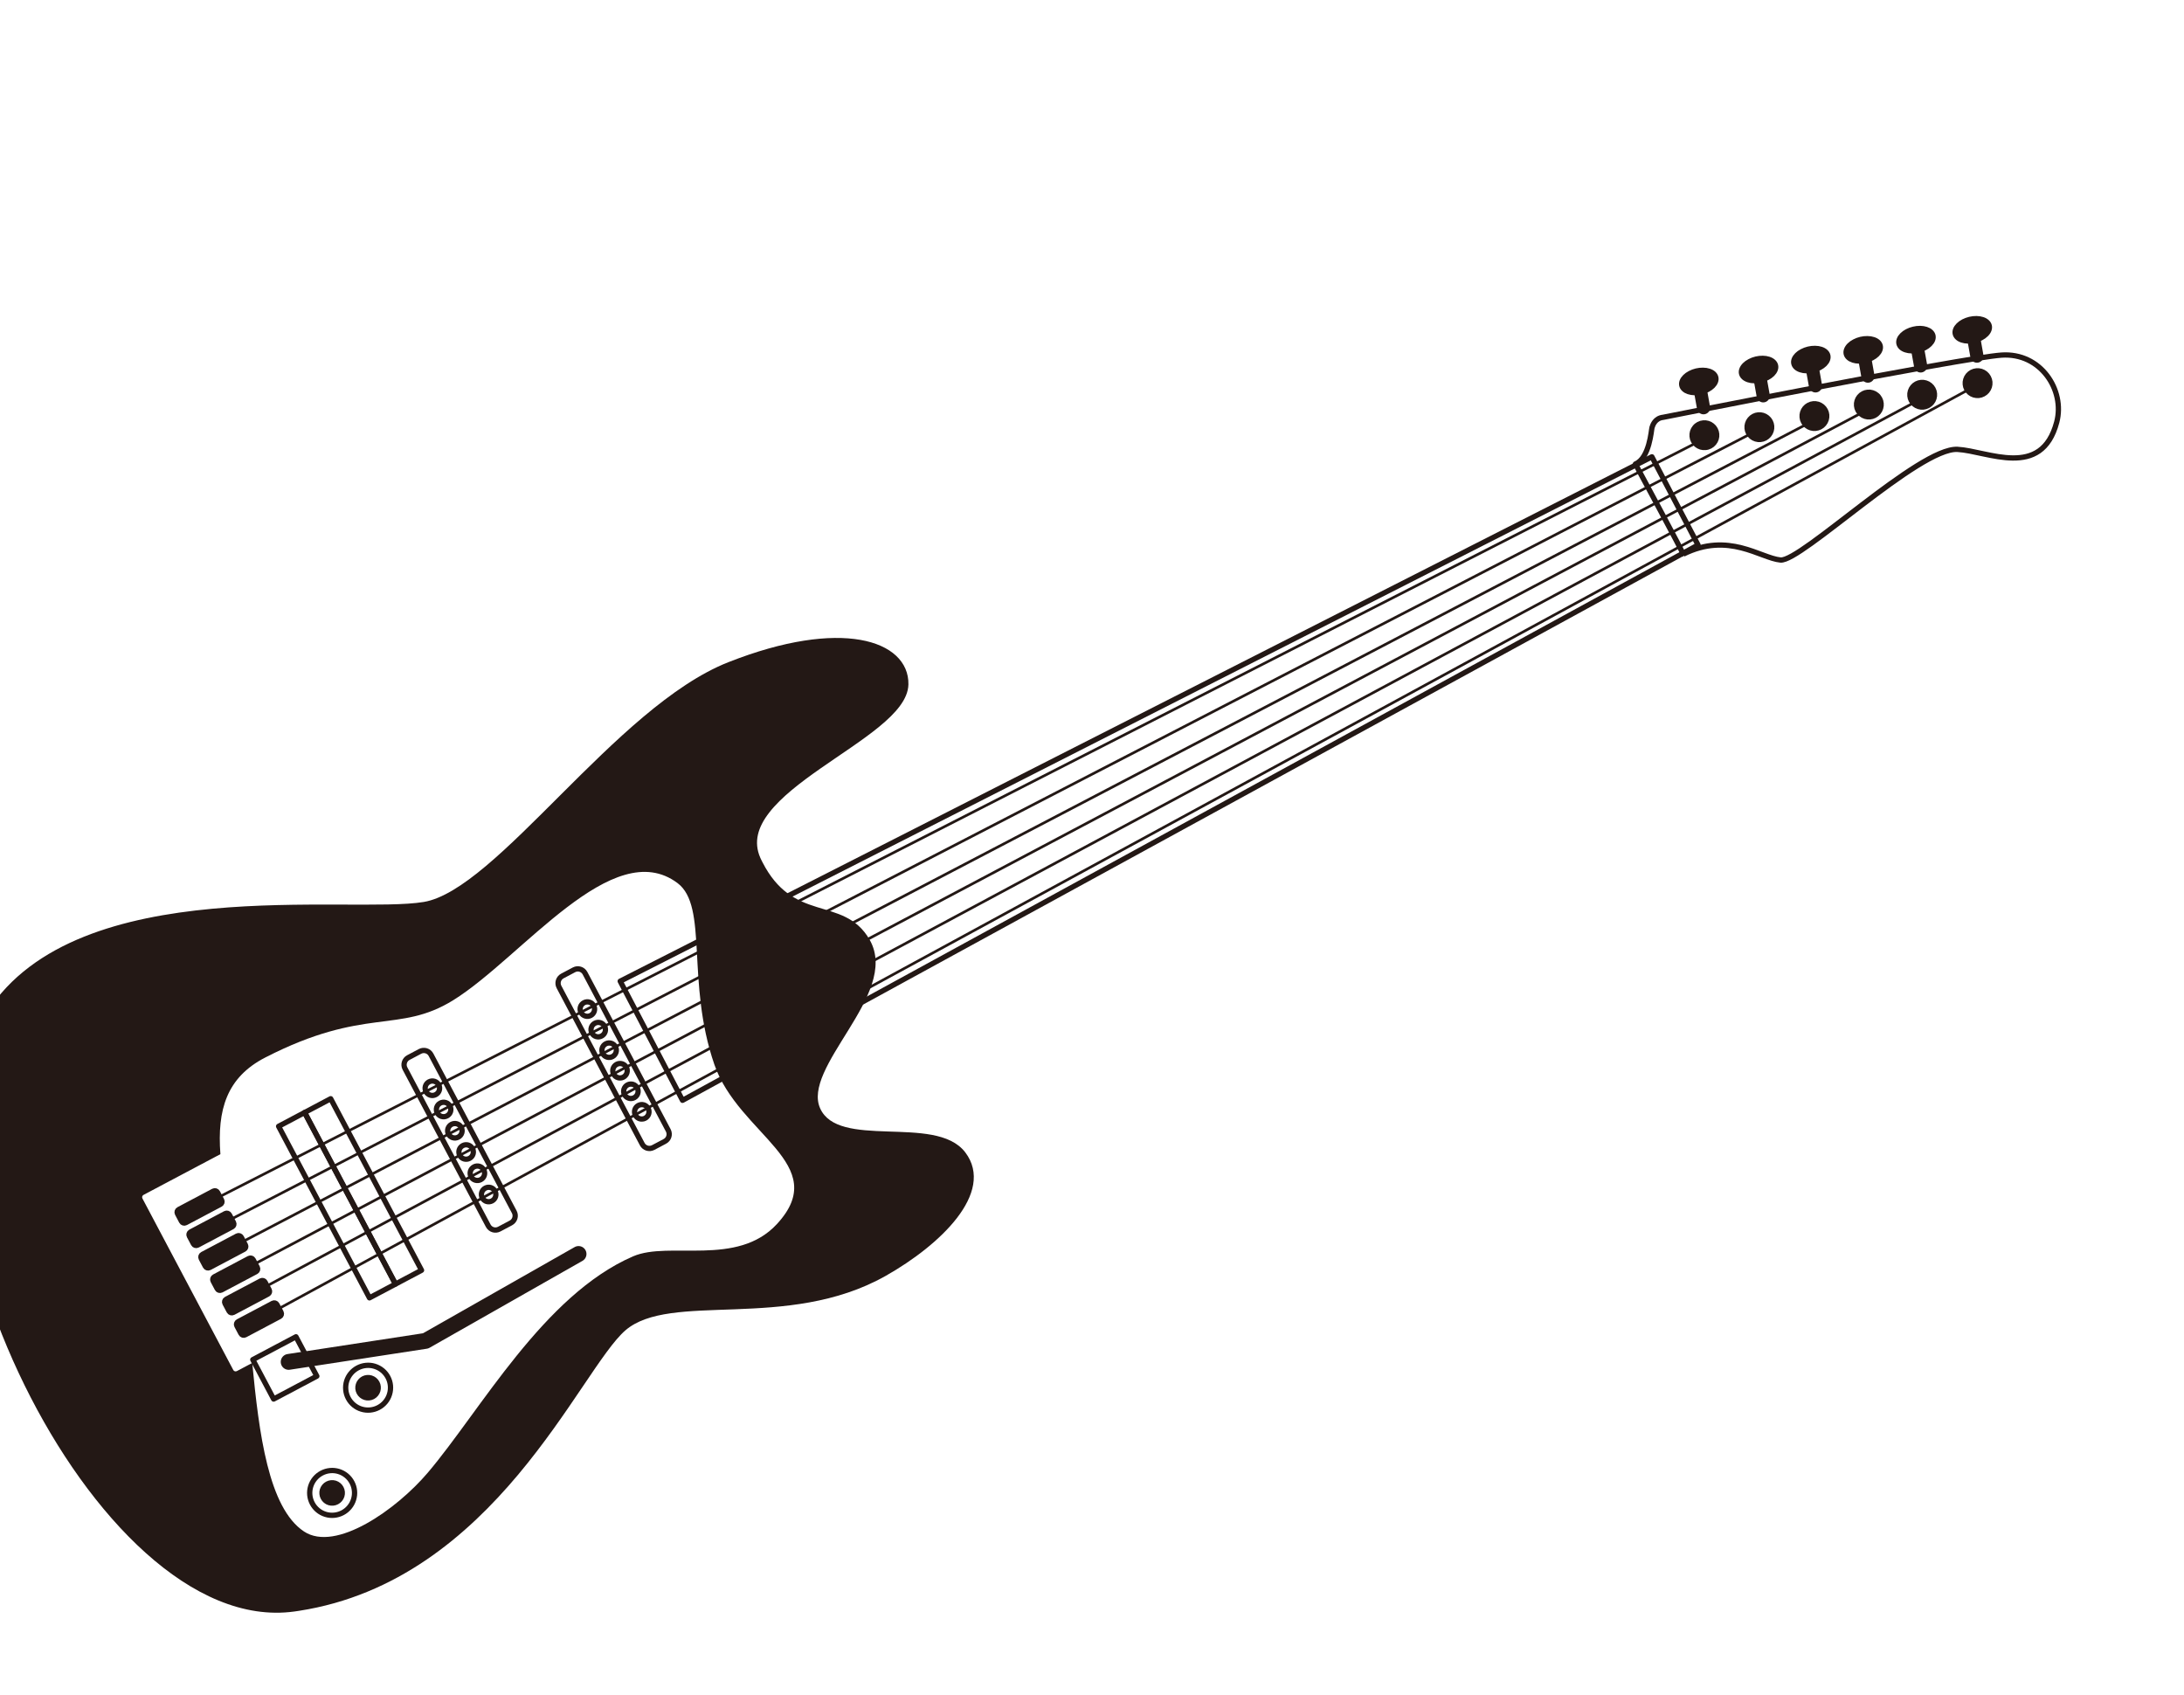 <svg width="308" height="239" viewBox="0 0 308 239" fill="none" xmlns="http://www.w3.org/2000/svg">
<path d="M126.373 92.463C127.54 93.553 128.138 94.944 128.109 96.507C128.088 97.556 127.631 98.571 126.907 99.549C126.183 100.528 125.173 101.498 124 102.461C121.662 104.382 118.597 106.342 115.734 108.342C112.85 110.357 110.165 112.416 108.492 114.566C106.881 116.635 106.251 118.728 107.217 120.941L107.316 121.156L107.528 121.582C108.594 123.661 109.79 125.002 111.03 125.928C112.356 126.917 113.753 127.448 115.152 127.887C117.926 128.758 120.799 129.271 122.656 132.538C123.767 134.493 123.652 136.626 122.955 138.768C122.26 140.903 120.97 143.098 119.663 145.219C118.344 147.356 117.011 149.414 116.173 151.324C115.333 153.239 115.037 154.905 115.665 156.293L115.665 156.294C116.296 157.689 117.553 158.472 119.239 158.922C120.933 159.375 122.995 159.474 125.143 159.546C127.272 159.618 129.486 159.663 131.414 160.025C133.341 160.387 135.059 161.08 136.139 162.508C137.202 163.913 137.509 165.458 137.24 167.04C136.973 168.608 136.143 170.198 134.965 171.731C132.607 174.795 128.781 177.72 124.899 179.911C117.921 183.847 110.296 184.367 103.655 184.619C100.322 184.745 97.254 184.802 94.603 185.177C91.952 185.551 89.78 186.236 88.218 187.573C87.431 188.247 86.547 189.304 85.541 190.667C84.537 192.028 83.427 193.672 82.186 195.509C79.707 199.178 76.714 203.599 73.047 207.968C65.829 216.569 55.964 225.005 42.167 227.138L41.507 227.235C34.348 228.226 27.108 224.858 20.547 218.974C13.98 213.084 8.042 204.632 3.466 195.333C-1.11 186.034 -4.336 175.865 -5.464 166.531C-6.59 157.208 -5.629 148.66 -1.764 142.652C4.643 132.69 17.5 129.295 29.937 128.139C36.171 127.56 42.337 127.54 47.59 127.554C52.864 127.569 57.178 127.616 59.769 127.182C62.291 126.759 65.241 124.875 68.531 122.109C71.809 119.353 75.366 115.776 79.104 112.042C82.836 108.314 86.746 104.433 90.712 101.096C94.677 97.76 98.72 94.948 102.725 93.371C110.661 90.245 116.981 89.463 121.331 90.226C123.507 90.607 125.213 91.38 126.373 92.463ZM100.747 150.114C96.707 138.436 99.927 127.807 95.544 124.519C86.424 117.673 73.627 134.991 63.942 141.021C56.218 145.824 51.508 141.886 37.426 149.108C31.947 151.919 30.615 156.503 31.083 162.746L20.241 168.489C20.059 168.585 19.99 168.81 20.086 168.992L32.898 193.18C32.995 193.361 33.22 193.431 33.402 193.336L35.572 192.186C36.525 202.094 37.854 212.633 42.876 215.953C47.345 218.907 55.918 212.854 60.328 207.662C67.77 198.894 76.659 182.608 89.288 177.151C94.379 174.95 103.943 178.681 109.559 172.608C117.394 164.136 104.175 160.026 100.747 150.114Z" fill="#231815"/>
<path d="M41.74 188.497L44.681 194.049L38.591 197.275L35.65 191.723L41.74 188.497Z" stroke="#231815" stroke-width="0.745" stroke-linecap="round" stroke-linejoin="round"/>
<path d="M46.636 154.928L59.448 179.117L55.781 181.059L42.968 156.871L46.636 154.928Z" stroke="#231815" stroke-width="0.745" stroke-linecap="round" stroke-linejoin="round"/>
<path d="M90.574 161.333L78.834 139.17C78.538 138.611 78.749 137.918 79.31 137.621L80.952 136.751C81.511 136.455 82.206 136.669 82.501 137.227L94.241 159.39C94.537 159.949 94.327 160.642 93.765 160.939L92.123 161.809C91.564 162.105 90.871 161.895 90.574 161.333Z" stroke="#231815" stroke-width="0.745" stroke-linecap="round" stroke-linejoin="round"/>
<path d="M68.854 172.837L57.115 150.674C56.819 150.116 57.032 149.421 57.591 149.125L59.233 148.255C59.791 147.959 60.49 148.171 60.785 148.73L72.525 170.893C72.821 171.451 72.608 172.146 72.046 172.444L70.404 173.314C69.845 173.61 69.152 173.399 68.854 172.837Z" stroke="#231815" stroke-width="0.745" stroke-linecap="round" stroke-linejoin="round"/>
<path d="M42.955 156.878L55.768 181.067L52.103 183.007L39.291 158.819L42.955 156.878Z" stroke="#231815" stroke-width="0.745" stroke-linecap="round" stroke-linejoin="round"/>
<path d="M53.389 198.467C53.019 198.663 52.625 198.781 52.207 198.822C51.789 198.862 51.379 198.821 50.977 198.697C50.578 198.577 50.216 198.381 49.892 198.113C49.571 197.848 49.312 197.529 49.115 197.158C48.919 196.788 48.801 196.394 48.763 195.98C48.722 195.562 48.764 195.152 48.887 194.75C49.012 194.352 49.208 193.99 49.476 193.667C49.745 193.344 50.064 193.084 50.434 192.888C50.804 192.692 51.198 192.574 51.616 192.533C52.034 192.493 52.444 192.534 52.84 192.656C53.242 192.78 53.604 192.975 53.931 193.242C54.252 193.507 54.512 193.826 54.708 194.196C54.904 194.566 55.022 194.961 55.061 195.375C55.098 195.795 55.056 196.205 54.931 196.603C54.811 197.003 54.615 197.365 54.347 197.688C54.078 198.011 53.759 198.271 53.389 198.467Z" stroke="#231815" stroke-width="0.745" stroke-linecap="round" stroke-linejoin="round"/>
<path d="M52.666 197.109C52.477 197.209 52.273 197.27 52.058 197.289C51.846 197.311 51.636 197.288 51.43 197.225C51.224 197.162 51.041 197.061 50.875 196.925C50.708 196.789 50.578 196.625 50.478 196.437C50.378 196.248 50.314 196.045 50.295 195.831C50.277 195.617 50.297 195.412 50.361 195.206C50.424 195 50.523 194.814 50.661 194.651C50.797 194.484 50.962 194.349 51.151 194.249C51.339 194.149 51.544 194.088 51.758 194.07C51.97 194.048 52.18 194.07 52.386 194.133C52.592 194.197 52.773 194.295 52.94 194.43C53.107 194.566 53.238 194.733 53.338 194.922C53.438 195.11 53.501 195.31 53.519 195.524C53.538 195.738 53.519 195.946 53.456 196.152C53.392 196.358 53.293 196.544 53.155 196.708C53.02 196.874 52.854 197.009 52.666 197.109Z" fill="#231815" stroke="#231815" stroke-width="0.372" stroke-linecap="round" stroke-linejoin="round"/>
<path d="M48.319 213.304C47.948 213.5 47.554 213.618 47.136 213.658C46.718 213.699 46.309 213.657 45.907 213.534C45.506 213.411 45.145 213.218 44.822 212.95C44.499 212.681 44.241 212.366 44.045 211.995C43.849 211.625 43.731 211.231 43.69 210.813C43.652 210.399 43.693 209.989 43.816 209.587C43.94 209.186 44.136 208.824 44.404 208.5C44.672 208.177 44.992 207.918 45.362 207.722C45.732 207.526 46.126 207.407 46.544 207.367C46.962 207.326 47.372 207.368 47.773 207.491C48.175 207.615 48.537 207.811 48.858 208.076C49.181 208.344 49.441 208.663 49.637 209.033C49.833 209.403 49.95 209.794 49.99 210.212C50.031 210.63 49.987 211.037 49.864 211.438C49.74 211.84 49.545 212.202 49.276 212.525C49.008 212.848 48.689 213.108 48.319 213.304Z" stroke="#231815" stroke-width="0.745" stroke-linecap="round" stroke-linejoin="round"/>
<path d="M47.596 211.941C47.408 212.041 47.203 212.102 46.991 212.124C46.777 212.143 46.569 212.124 46.363 212.06C46.157 211.997 45.971 211.897 45.807 211.76C45.641 211.624 45.511 211.46 45.411 211.272C45.309 211.08 45.247 210.881 45.228 210.666C45.206 210.454 45.228 210.244 45.291 210.038C45.357 209.836 45.456 209.649 45.592 209.483C45.73 209.319 45.895 209.184 46.083 209.084C46.272 208.985 46.476 208.924 46.689 208.902C46.903 208.883 47.113 208.905 47.317 208.965C47.523 209.029 47.706 209.13 47.873 209.266C48.039 209.401 48.169 209.565 48.271 209.757C48.371 209.945 48.433 210.145 48.452 210.359C48.471 210.573 48.452 210.782 48.388 210.987C48.325 211.193 48.224 211.376 48.088 211.543C47.95 211.706 47.785 211.841 47.596 211.941Z" fill="#231815" stroke="#231815" stroke-width="0.372" stroke-linecap="round" stroke-linejoin="round"/>
<path d="M40.711 192.037L60.026 189.074L81.59 176.82" stroke="#231815" stroke-width="2.234" stroke-linecap="round" stroke-linejoin="round"/>
<path d="M278.795 50.214L278.189 46.808" stroke="#231815" stroke-width="1.862" stroke-linecap="round" stroke-linejoin="round"/>
<path d="M280.533 45.937C280.578 46.128 280.561 46.331 280.482 46.541C280.404 46.751 280.269 46.951 280.076 47.14C279.884 47.332 279.65 47.499 279.377 47.643C279.101 47.789 278.806 47.899 278.487 47.973C278.171 48.05 277.856 48.083 277.545 48.08C277.233 48.077 276.949 48.029 276.693 47.945C276.434 47.862 276.225 47.745 276.063 47.593C275.898 47.444 275.793 47.271 275.746 47.076C275.699 46.882 275.716 46.678 275.795 46.469C275.873 46.259 276.01 46.062 276.202 45.87C276.393 45.678 276.627 45.511 276.9 45.366C277.178 45.224 277.473 45.114 277.79 45.037C278.108 44.963 278.421 44.927 278.733 44.93C279.043 44.938 279.328 44.981 279.584 45.065C279.84 45.149 280.052 45.265 280.216 45.42C280.381 45.569 280.486 45.742 280.533 45.937Z" fill="#231815" stroke="#231815" stroke-width="0.745" stroke-linecap="round" stroke-linejoin="round"/>
<path d="M270.858 51.596L270.246 48.197" stroke="#231815" stroke-width="1.862" stroke-linecap="round" stroke-linejoin="round"/>
<path d="M272.593 47.321C272.636 47.517 272.622 47.719 272.544 47.928C272.465 48.138 272.329 48.335 272.137 48.527C271.946 48.719 271.711 48.886 271.439 49.031C271.161 49.173 270.866 49.283 270.549 49.36C270.23 49.434 269.914 49.472 269.606 49.467C269.292 49.461 269.01 49.416 268.755 49.332C268.495 49.25 268.287 49.132 268.121 48.983C267.958 48.828 267.853 48.655 267.806 48.46C267.761 48.269 267.778 48.066 267.856 47.856C267.935 47.646 268.072 47.449 268.263 47.257C268.454 47.065 268.686 46.9 268.961 46.754C269.239 46.611 269.533 46.498 269.851 46.425C270.168 46.347 270.482 46.314 270.794 46.317C271.103 46.322 271.39 46.368 271.646 46.452C271.901 46.536 272.114 46.652 272.276 46.804C272.443 46.956 272.547 47.129 272.593 47.321Z" fill="#231815" stroke="#231815" stroke-width="0.745" stroke-linecap="round" stroke-linejoin="round"/>
<path d="M263.42 53.033L262.812 49.632" stroke="#231815" stroke-width="1.862" stroke-linecap="round" stroke-linejoin="round"/>
<path d="M265.156 48.761C265.203 48.956 265.185 49.159 265.105 49.365C265.027 49.575 264.892 49.775 264.7 49.967C264.507 50.156 264.278 50.325 264 50.467C263.724 50.614 263.429 50.723 263.11 50.797C262.793 50.874 262.481 50.91 262.167 50.904C261.859 50.899 261.573 50.856 261.318 50.772C261.06 50.685 260.848 50.569 260.686 50.417C260.521 50.268 260.416 50.095 260.369 49.9C260.325 49.704 260.339 49.502 260.42 49.296C260.498 49.087 260.633 48.886 260.824 48.694C261.016 48.502 261.25 48.335 261.528 48.192C261.8 48.048 262.096 47.938 262.413 47.861C262.731 47.787 263.047 47.749 263.357 47.757C263.669 47.76 263.951 47.805 264.207 47.889C264.466 47.971 264.677 48.093 264.842 48.242C265.004 48.393 265.108 48.566 265.156 48.761Z" fill="#231815" stroke="#231815" stroke-width="0.745" stroke-linecap="round" stroke-linejoin="round"/>
<path d="M256.031 54.409L255.423 51.008" stroke="#231815" stroke-width="1.862" stroke-linecap="round" stroke-linejoin="round"/>
<path d="M257.768 50.132C257.812 50.328 257.796 50.526 257.718 50.736C257.639 50.946 257.504 51.146 257.313 51.338C257.12 51.527 256.885 51.694 256.609 51.84C256.337 51.984 256.038 52.095 255.719 52.169C255.406 52.245 255.088 52.279 254.78 52.275C254.468 52.272 254.186 52.227 253.928 52.14C253.669 52.057 253.461 51.94 253.295 51.79C253.133 51.639 253.029 51.466 252.982 51.271C252.934 51.076 252.952 50.873 253.03 50.664C253.111 50.457 253.246 50.257 253.437 50.065C253.628 49.873 253.859 49.707 254.137 49.565C254.413 49.419 254.709 49.309 255.025 49.232C255.344 49.158 255.656 49.122 255.97 49.128C256.278 49.133 256.564 49.175 256.819 49.26C257.075 49.344 257.289 49.463 257.451 49.615C257.616 49.764 257.721 49.937 257.768 50.132Z" fill="#231815" stroke="#231815" stroke-width="0.745" stroke-linecap="round" stroke-linejoin="round"/>
<path d="M248.659 55.81L248.051 52.409" stroke="#231815" stroke-width="1.862" stroke-linecap="round" stroke-linejoin="round"/>
<path d="M250.394 51.535C250.438 51.731 250.424 51.932 250.343 52.139C250.265 52.348 250.13 52.549 249.939 52.741C249.745 52.929 249.513 53.1 249.235 53.243C248.962 53.387 248.664 53.498 248.345 53.572C248.032 53.648 247.714 53.682 247.406 53.678C247.094 53.675 246.812 53.63 246.556 53.546C246.295 53.46 246.086 53.342 245.921 53.193C245.759 53.042 245.654 52.869 245.607 52.674C245.56 52.479 245.577 52.276 245.658 52.07C245.736 51.86 245.871 51.66 246.063 51.468C246.254 51.276 246.485 51.11 246.763 50.968C247.039 50.821 247.334 50.712 247.651 50.635C247.969 50.561 248.282 50.525 248.596 50.531C248.904 50.536 249.189 50.578 249.445 50.663C249.701 50.747 249.915 50.866 250.077 51.017C250.242 51.167 250.347 51.34 250.394 51.535Z" fill="#231815" stroke="#231815" stroke-width="0.745" stroke-linecap="round" stroke-linejoin="round"/>
<path d="M240.239 57.491L239.631 54.09" stroke="#231815" stroke-width="1.862" stroke-linecap="round" stroke-linejoin="round"/>
<path d="M241.97 53.218C242.017 53.412 241.998 53.612 241.919 53.822C241.841 54.032 241.706 54.232 241.514 54.424C241.321 54.612 241.09 54.778 240.814 54.924C240.538 55.07 240.243 55.179 239.924 55.253C239.608 55.331 239.293 55.364 238.982 55.361C238.673 55.356 238.388 55.313 238.13 55.226C237.874 55.141 237.662 55.026 237.5 54.874C237.335 54.725 237.23 54.552 237.183 54.357C237.139 54.161 237.153 53.959 237.232 53.75C237.312 53.543 237.447 53.343 237.639 53.151C237.83 52.959 238.064 52.792 238.342 52.649C238.615 52.504 238.914 52.394 239.227 52.318C239.545 52.244 239.861 52.206 240.171 52.214C240.483 52.217 240.765 52.261 241.021 52.346C241.28 52.428 241.491 52.549 241.656 52.699C241.818 52.85 241.923 53.023 241.97 53.218Z" fill="#231815" stroke="#231815" stroke-width="0.745" stroke-linecap="round" stroke-linejoin="round"/>
<path d="M232.961 64.414L87.464 138.356L96.254 155.153L239.47 76.848L232.961 64.414Z" stroke="#231815" stroke-width="0.745" stroke-linecap="round" stroke-linejoin="round"/>
<path d="M230.636 65.426C230.636 65.426 237.494 78.153 237.371 78.141C243.787 74.936 248.246 78.693 251.097 78.966C253.946 79.245 270.686 63.075 276.053 63.364C280.322 63.598 287.908 67.646 290.052 59.525C291.246 55.002 287.788 49.686 282.261 50.071C276.734 50.456 234.547 58.843 234.547 58.843C233.419 58.966 233.087 59.918 232.978 60.273C232.871 60.631 232.635 64.587 230.636 65.426Z" stroke="#231815" stroke-width="0.745" stroke-linecap="round" stroke-linejoin="round"/>
<path d="M279.697 55.561C279.495 55.668 279.277 55.736 279.048 55.759C278.82 55.776 278.593 55.754 278.373 55.69C278.152 55.621 277.954 55.515 277.777 55.368C277.599 55.221 277.456 55.047 277.347 54.842C277.24 54.64 277.175 54.42 277.155 54.194C277.132 53.964 277.154 53.737 277.224 53.519C277.292 53.298 277.401 53.098 277.545 52.922C277.693 52.745 277.87 52.6 278.072 52.493C278.277 52.384 278.494 52.321 278.723 52.299C278.952 52.276 279.18 52.298 279.401 52.366C279.617 52.433 279.817 52.542 279.998 52.688C280.173 52.832 280.315 53.011 280.422 53.213C280.531 53.418 280.597 53.633 280.62 53.862C280.639 54.093 280.615 54.317 280.55 54.536C280.481 54.754 280.371 54.955 280.225 55.135C280.078 55.312 279.903 55.453 279.697 55.561Z" fill="#231815" stroke="#231815" stroke-width="0.745" stroke-linecap="round" stroke-linejoin="round"/>
<path d="M271.889 57.194C271.687 57.301 271.469 57.369 271.239 57.392C271.01 57.414 270.786 57.391 270.565 57.322C270.344 57.254 270.145 57.148 269.968 57.001C269.791 56.853 269.647 56.68 269.538 56.474C269.431 56.273 269.368 56.056 269.346 55.827C269.324 55.597 269.345 55.37 269.415 55.152C269.483 54.931 269.589 54.733 269.737 54.555C269.884 54.378 270.061 54.233 270.263 54.126C270.468 54.017 270.685 53.954 270.914 53.931C271.144 53.909 271.368 53.933 271.589 54.001C271.808 54.066 272.009 54.175 272.186 54.322C272.366 54.468 272.507 54.644 272.614 54.846C272.722 55.051 272.789 55.266 272.808 55.497C272.83 55.726 272.806 55.95 272.738 56.171C272.67 56.392 272.564 56.591 272.417 56.768C272.269 56.945 272.094 57.086 271.889 57.194Z" fill="#231815" stroke="#231815" stroke-width="0.745" stroke-linecap="round" stroke-linejoin="round"/>
<path d="M264.367 58.58C264.165 58.687 263.945 58.752 263.716 58.774C263.486 58.797 263.263 58.773 263.041 58.705C262.82 58.637 262.622 58.531 262.445 58.383C262.267 58.236 262.124 58.062 262.017 57.86C261.908 57.655 261.845 57.438 261.823 57.209C261.8 56.98 261.824 56.756 261.892 56.535C261.96 56.313 262.066 56.115 262.213 55.938C262.361 55.761 262.538 55.615 262.74 55.508C262.945 55.4 263.162 55.337 263.391 55.314C263.62 55.292 263.847 55.313 264.065 55.383C264.287 55.451 264.485 55.557 264.662 55.705C264.843 55.85 264.983 56.026 265.092 56.231C265.199 56.433 265.265 56.648 265.284 56.879C265.307 57.109 265.283 57.332 265.215 57.554C265.15 57.773 265.041 57.973 264.893 58.151C264.746 58.328 264.572 58.471 264.367 58.58Z" fill="#231815" stroke="#231815" stroke-width="0.745" stroke-linecap="round" stroke-linejoin="round"/>
<path d="M256.692 60.203C256.49 60.31 256.27 60.375 256.04 60.397C255.811 60.42 255.587 60.396 255.366 60.328C255.146 60.263 254.946 60.154 254.769 60.006C254.594 59.862 254.448 59.685 254.341 59.483C254.233 59.278 254.17 59.062 254.147 58.832C254.125 58.603 254.148 58.379 254.216 58.158C254.286 57.94 254.392 57.741 254.538 57.561C254.685 57.383 254.864 57.241 255.066 57.134C255.271 57.026 255.486 56.959 255.716 56.937C255.947 56.918 256.174 56.94 256.393 57.005C256.611 57.074 256.81 57.18 256.99 57.326C257.167 57.473 257.308 57.649 257.417 57.854C257.524 58.056 257.592 58.274 257.612 58.5C257.631 58.731 257.609 58.959 257.543 59.175C257.475 59.396 257.366 59.596 257.218 59.773C257.071 59.951 256.897 60.094 256.692 60.203Z" fill="#231815" stroke="#231815" stroke-width="0.745" stroke-linecap="round" stroke-linejoin="round"/>
<path d="M248.93 61.772C248.728 61.879 248.508 61.944 248.279 61.966C248.05 61.988 247.826 61.965 247.605 61.897C247.383 61.828 247.185 61.722 247.008 61.575C246.831 61.428 246.687 61.254 246.58 61.052C246.471 60.847 246.408 60.63 246.386 60.401C246.363 60.171 246.387 59.948 246.455 59.726C246.523 59.505 246.629 59.307 246.777 59.13C246.924 58.952 247.101 58.807 247.303 58.7C247.508 58.591 247.725 58.528 247.954 58.506C248.184 58.483 248.407 58.507 248.629 58.575C248.85 58.643 249.048 58.749 249.226 58.897C249.406 59.042 249.546 59.218 249.655 59.423C249.762 59.625 249.828 59.84 249.848 60.071C249.87 60.3 249.846 60.524 249.778 60.745C249.71 60.967 249.604 61.165 249.457 61.342C249.309 61.519 249.135 61.663 248.93 61.772Z" fill="#231815" stroke="#231815" stroke-width="0.745" stroke-linecap="round" stroke-linejoin="round"/>
<path d="M241.175 62.903C240.973 63.009 240.755 63.078 240.523 63.097C240.294 63.119 240.07 63.095 239.851 63.031C239.629 62.963 239.429 62.853 239.254 62.709C239.077 62.562 238.933 62.388 238.824 62.183C238.717 61.981 238.652 61.761 238.63 61.532C238.609 61.306 238.631 61.078 238.699 60.857C238.769 60.639 238.875 60.441 239.023 60.264C239.168 60.083 239.347 59.941 239.549 59.834C239.754 59.725 239.969 59.659 240.2 59.64C240.43 59.617 240.657 59.639 240.873 59.706C241.094 59.774 241.294 59.883 241.47 60.027C241.65 60.173 241.793 60.352 241.9 60.554C242.008 60.759 242.075 60.974 242.094 61.205C242.114 61.431 242.092 61.658 242.024 61.879C241.958 62.096 241.848 62.296 241.701 62.473C241.555 62.653 241.38 62.794 241.175 62.903Z" fill="#231815" stroke="#231815" stroke-width="0.745" stroke-linecap="round" stroke-linejoin="round"/>
<path d="M83.311 143.188C83.19 143.252 83.063 143.289 82.929 143.304C82.793 143.316 82.661 143.304 82.532 143.264C82.404 143.225 82.288 143.161 82.182 143.075C82.08 142.987 81.996 142.885 81.931 142.764C81.869 142.646 81.832 142.519 81.817 142.385C81.805 142.249 81.817 142.118 81.857 141.989C81.897 141.86 81.96 141.745 82.046 141.639C82.134 141.536 82.236 141.452 82.357 141.388C82.475 141.326 82.605 141.287 82.736 141.274C82.872 141.262 83.004 141.274 83.132 141.314C83.261 141.353 83.38 141.415 83.482 141.503C83.588 141.589 83.672 141.691 83.735 141.809C83.799 141.93 83.836 142.057 83.848 142.193C83.863 142.327 83.847 142.46 83.808 142.589C83.768 142.718 83.704 142.833 83.618 142.939C83.534 143.04 83.429 143.126 83.311 143.188Z" stroke="#231815" stroke-width="0.745" stroke-linecap="round" stroke-linejoin="round"/>
<path d="M84.845 146.085C84.724 146.149 84.597 146.186 84.463 146.201C84.327 146.213 84.196 146.201 84.067 146.161C83.938 146.122 83.823 146.058 83.717 145.972C83.614 145.884 83.53 145.782 83.466 145.661C83.404 145.543 83.367 145.416 83.352 145.282C83.34 145.146 83.352 145.015 83.392 144.886C83.431 144.757 83.495 144.642 83.581 144.536C83.669 144.433 83.771 144.349 83.892 144.285C84.01 144.223 84.14 144.184 84.271 144.171C84.407 144.159 84.538 144.171 84.667 144.211C84.796 144.25 84.914 144.312 85.017 144.4C85.123 144.486 85.207 144.588 85.269 144.706C85.334 144.827 85.371 144.954 85.382 145.09C85.397 145.224 85.382 145.357 85.342 145.486C85.303 145.615 85.239 145.73 85.153 145.836C85.068 145.937 84.963 146.023 84.845 146.085Z" stroke="#231815" stroke-width="0.745" stroke-linecap="round" stroke-linejoin="round"/>
<path d="M86.381 148.986C86.26 149.05 86.133 149.087 85.997 149.098C85.863 149.114 85.731 149.101 85.601 149.058C85.472 149.019 85.357 148.955 85.253 148.872C85.15 148.785 85.066 148.683 85.002 148.561C84.939 148.444 84.902 148.317 84.887 148.183C84.876 148.047 84.888 147.915 84.927 147.787C84.967 147.658 85.031 147.542 85.117 147.436C85.204 147.334 85.306 147.25 85.428 147.185C85.545 147.123 85.676 147.084 85.806 147.071C85.942 147.059 86.074 147.071 86.203 147.111C86.331 147.151 86.45 147.213 86.553 147.3C86.659 147.386 86.743 147.488 86.805 147.606C86.869 147.727 86.906 147.854 86.918 147.99C86.931 148.121 86.916 148.254 86.876 148.383C86.838 148.515 86.775 148.631 86.687 148.733C86.604 148.837 86.499 148.923 86.381 148.986Z" stroke="#231815" stroke-width="0.745" stroke-linecap="round" stroke-linejoin="round"/>
<path d="M87.916 151.883C87.795 151.947 87.668 151.984 87.532 151.995C87.398 152.011 87.266 151.998 87.136 151.955C87.007 151.916 86.891 151.852 86.787 151.769C86.685 151.682 86.601 151.58 86.536 151.458C86.474 151.341 86.437 151.214 86.422 151.08C86.41 150.944 86.422 150.812 86.462 150.684C86.502 150.555 86.565 150.439 86.651 150.333C86.739 150.231 86.841 150.147 86.962 150.082C87.08 150.02 87.21 149.981 87.341 149.968C87.477 149.956 87.609 149.968 87.737 150.008C87.866 150.048 87.985 150.11 88.087 150.197C88.193 150.283 88.278 150.385 88.34 150.503C88.404 150.624 88.441 150.751 88.453 150.887C88.466 151.018 88.451 151.151 88.411 151.28C88.373 151.412 88.309 151.528 88.222 151.63C88.139 151.734 88.034 151.82 87.916 151.883Z" stroke="#231815" stroke-width="0.745" stroke-linecap="round" stroke-linejoin="round"/>
<path d="M89.45 154.78C89.329 154.844 89.202 154.881 89.066 154.892C88.932 154.908 88.8 154.895 88.67 154.852C88.541 154.813 88.426 154.749 88.322 154.666C88.219 154.578 88.135 154.477 88.071 154.355C88.008 154.238 87.971 154.111 87.956 153.977C87.945 153.841 87.957 153.709 87.996 153.58C88.036 153.452 88.1 153.336 88.186 153.23C88.273 153.128 88.375 153.044 88.497 152.979C88.614 152.917 88.745 152.878 88.875 152.865C89.011 152.853 89.143 152.865 89.272 152.905C89.4 152.945 89.519 153.007 89.622 153.094C89.728 153.18 89.812 153.282 89.874 153.4C89.938 153.521 89.975 153.648 89.987 153.784C90 153.915 89.985 154.048 89.945 154.177C89.907 154.309 89.844 154.425 89.756 154.527C89.673 154.631 89.568 154.717 89.45 154.78Z" stroke="#231815" stroke-width="0.745" stroke-linecap="round" stroke-linejoin="round"/>
<path d="M90.985 157.676C90.864 157.741 90.737 157.778 90.601 157.789C90.467 157.804 90.336 157.792 90.205 157.749C90.076 157.71 89.961 157.646 89.857 157.563C89.754 157.475 89.67 157.374 89.606 157.252C89.543 157.135 89.506 157.008 89.491 156.874C89.48 156.738 89.492 156.606 89.531 156.477C89.571 156.349 89.635 156.233 89.721 156.127C89.809 156.025 89.911 155.941 90.032 155.876C90.15 155.814 90.28 155.775 90.411 155.762C90.547 155.75 90.678 155.762 90.807 155.802C90.935 155.842 91.054 155.903 91.157 155.991C91.263 156.077 91.347 156.179 91.409 156.297C91.474 156.418 91.51 156.545 91.522 156.681C91.535 156.812 91.52 156.945 91.48 157.074C91.443 157.206 91.379 157.321 91.291 157.424C91.208 157.528 91.103 157.614 90.985 157.676Z" stroke="#231815" stroke-width="0.745" stroke-linecap="round" stroke-linejoin="round"/>
<path d="M61.449 154.35C61.331 154.413 61.205 154.45 61.07 154.465C60.934 154.476 60.803 154.464 60.674 154.425C60.544 154.382 60.427 154.323 60.324 154.235C60.218 154.149 60.134 154.047 60.07 153.926C60.008 153.808 59.97 153.682 59.959 153.546C59.944 153.411 59.959 153.278 59.999 153.149C60.038 153.021 60.102 152.905 60.188 152.799C60.276 152.697 60.378 152.613 60.496 152.55C60.617 152.486 60.744 152.449 60.878 152.434C61.014 152.422 61.145 152.434 61.274 152.474C61.403 152.514 61.518 152.577 61.624 152.663C61.73 152.749 61.811 152.853 61.873 152.971C61.938 153.092 61.978 153.217 61.99 153.353C62.001 153.489 61.987 153.617 61.95 153.749C61.91 153.878 61.846 153.994 61.76 154.099C61.672 154.202 61.57 154.286 61.449 154.35Z" stroke="#231815" stroke-width="0.745" stroke-linecap="round" stroke-linejoin="round"/>
<path d="M63.037 157.348C62.92 157.411 62.793 157.448 62.658 157.463C62.523 157.474 62.391 157.462 62.262 157.423C62.132 157.38 62.015 157.321 61.912 157.233C61.806 157.147 61.722 157.045 61.658 156.924C61.596 156.806 61.559 156.68 61.547 156.544C61.532 156.409 61.547 156.276 61.587 156.147C61.627 156.019 61.69 155.903 61.776 155.797C61.864 155.695 61.966 155.611 62.084 155.548C62.205 155.484 62.332 155.447 62.466 155.432C62.602 155.42 62.733 155.432 62.862 155.472C62.991 155.512 63.106 155.575 63.212 155.661C63.318 155.747 63.399 155.851 63.462 155.969C63.526 156.09 63.566 156.215 63.578 156.351C63.589 156.487 63.575 156.615 63.538 156.747C63.498 156.876 63.434 156.991 63.348 157.097C63.26 157.2 63.158 157.284 63.037 157.348Z" stroke="#231815" stroke-width="0.745" stroke-linecap="round" stroke-linejoin="round"/>
<path d="M64.625 160.346C64.507 160.409 64.38 160.446 64.246 160.461C64.11 160.472 63.978 160.46 63.85 160.421C63.719 160.378 63.602 160.319 63.5 160.231C63.394 160.145 63.309 160.043 63.245 159.922C63.183 159.804 63.146 159.677 63.134 159.542C63.119 159.407 63.135 159.274 63.174 159.145C63.214 159.017 63.278 158.901 63.364 158.795C63.452 158.693 63.553 158.608 63.671 158.546C63.792 158.482 63.919 158.445 64.053 158.43C64.189 158.418 64.321 158.43 64.45 158.47C64.578 158.509 64.694 158.573 64.8 158.659C64.906 158.745 64.987 158.849 65.049 158.967C65.113 159.088 65.153 159.213 65.165 159.349C65.177 159.485 65.163 159.613 65.125 159.745C65.085 159.874 65.022 159.989 64.936 160.095C64.848 160.198 64.746 160.282 64.625 160.346Z" stroke="#231815" stroke-width="0.745" stroke-linecap="round" stroke-linejoin="round"/>
<path d="M66.211 163.341C66.093 163.403 65.966 163.44 65.832 163.455C65.696 163.467 65.565 163.455 65.436 163.415C65.308 163.376 65.189 163.314 65.086 163.226C64.98 163.14 64.896 163.038 64.834 162.92C64.769 162.799 64.732 162.672 64.721 162.536C64.706 162.402 64.721 162.269 64.761 162.14C64.8 162.011 64.864 161.896 64.95 161.79C65.038 161.687 65.14 161.603 65.258 161.541C65.379 161.477 65.506 161.439 65.64 161.424C65.776 161.413 65.907 161.425 66.036 161.464C66.165 161.504 66.28 161.568 66.386 161.654C66.492 161.74 66.573 161.844 66.637 161.965C66.699 162.083 66.74 162.208 66.751 162.344C66.763 162.48 66.751 162.611 66.711 162.74C66.672 162.868 66.608 162.984 66.522 163.09C66.434 163.192 66.332 163.277 66.211 163.341Z" stroke="#231815" stroke-width="0.745" stroke-linecap="round" stroke-linejoin="round"/>
<path d="M67.8 166.339C67.682 166.401 67.555 166.438 67.421 166.453C67.285 166.465 67.153 166.453 67.025 166.413C66.896 166.373 66.777 166.312 66.674 166.224C66.569 166.138 66.484 166.036 66.422 165.918C66.358 165.797 66.321 165.67 66.309 165.534C66.294 165.4 66.31 165.267 66.349 165.138C66.389 165.009 66.452 164.894 66.538 164.788C66.626 164.685 66.728 164.601 66.846 164.539C66.967 164.474 67.094 164.437 67.228 164.422C67.364 164.411 67.496 164.423 67.624 164.462C67.753 164.502 67.869 164.566 67.975 164.652C68.081 164.738 68.161 164.841 68.225 164.963C68.288 165.08 68.328 165.205 68.34 165.341C68.352 165.477 68.339 165.609 68.3 165.738C68.26 165.866 68.197 165.982 68.111 166.088C68.023 166.19 67.921 166.274 67.8 166.339Z" stroke="#231815" stroke-width="0.745" stroke-linecap="round" stroke-linejoin="round"/>
<path d="M69.388 169.337C69.27 169.399 69.143 169.436 69.009 169.451C68.873 169.463 68.741 169.451 68.613 169.411C68.484 169.371 68.365 169.31 68.263 169.222C68.157 169.136 68.073 169.034 68.01 168.916C67.946 168.795 67.909 168.668 67.897 168.532C67.882 168.398 67.898 168.264 67.937 168.136C67.977 168.007 68.041 167.892 68.127 167.786C68.215 167.683 68.316 167.599 68.434 167.537C68.555 167.472 68.682 167.435 68.816 167.42C68.952 167.409 69.084 167.421 69.213 167.46C69.341 167.5 69.457 167.564 69.563 167.65C69.669 167.736 69.749 167.839 69.814 167.961C69.876 168.078 69.916 168.203 69.928 168.339C69.94 168.475 69.927 168.607 69.888 168.736C69.848 168.864 69.785 168.98 69.699 169.086C69.611 169.188 69.509 169.272 69.388 169.337Z" stroke="#231815" stroke-width="0.745" stroke-linecap="round" stroke-linejoin="round"/>
<path d="M240.364 61.859L28.142 170.188" stroke="#231815" stroke-width="0.372" stroke-linecap="round" stroke-linejoin="round"/>
<path d="M248.099 60.544L29.817 173.35" stroke="#231815" stroke-width="0.372" stroke-linecap="round" stroke-linejoin="round"/>
<path d="M255.668 59.353L31.493 176.513" stroke="#231815" stroke-width="0.372" stroke-linecap="round" stroke-linejoin="round"/>
<path d="M263.91 57.49L33.168 179.676" stroke="#231815" stroke-width="0.372" stroke-linecap="round" stroke-linejoin="round"/>
<path d="M271.079 56.154L34.916 182.788" stroke="#231815" stroke-width="0.372" stroke-linecap="round" stroke-linejoin="round"/>
<path d="M278.898 54.24L36.592 186.01" stroke="#231815" stroke-width="0.372" stroke-linecap="round" stroke-linejoin="round"/>
<path d="M25.608 172.237L25.022 171.13C24.912 170.921 24.991 170.664 25.199 170.553L30.102 167.956C30.307 167.848 30.567 167.925 30.678 168.134L31.264 169.241C31.375 169.449 31.292 169.708 31.087 169.817L26.185 172.414C25.976 172.524 25.719 172.445 25.608 172.237Z" fill="#231815" stroke="#231815" stroke-width="0.745" stroke-linecap="round" stroke-linejoin="round"/>
<path d="M27.284 175.399L26.698 174.292C26.587 174.084 26.666 173.826 26.875 173.716L31.777 171.119C31.983 171.01 32.243 171.088 32.354 171.296L32.94 172.403C33.049 172.608 32.968 172.871 32.763 172.98L27.861 175.576C27.652 175.687 27.393 175.605 27.284 175.399Z" fill="#231815" stroke="#231815" stroke-width="0.745" stroke-linecap="round" stroke-linejoin="round"/>
<path d="M28.961 178.565L28.374 177.458C28.264 177.25 28.341 176.989 28.55 176.879L33.452 174.282C33.657 174.173 33.92 174.254 34.03 174.462L34.617 175.569C34.725 175.775 34.645 176.037 34.44 176.146L29.537 178.743C29.327 178.85 29.069 178.771 28.961 178.565Z" fill="#231815" stroke="#231815" stroke-width="0.745" stroke-linecap="round" stroke-linejoin="round"/>
<path d="M30.636 181.728L30.048 180.618C29.939 180.413 30.016 180.152 30.225 180.042L35.127 177.445C35.332 177.336 35.595 177.417 35.704 177.622L36.292 178.732C36.401 178.938 36.32 179.2 36.115 179.309L31.212 181.906C31.002 182.013 30.744 181.934 30.636 181.728Z" fill="#231815" stroke="#231815" stroke-width="0.745" stroke-linecap="round" stroke-linejoin="round"/>
<path d="M32.31 184.888L31.723 183.781C31.615 183.575 31.692 183.315 31.901 183.204L36.803 180.607C37.008 180.499 37.271 180.579 37.379 180.785L37.966 181.892C38.076 182.1 37.996 182.363 37.79 182.472L32.888 185.068C32.679 185.179 32.42 185.096 32.31 184.888Z" fill="#231815" stroke="#231815" stroke-width="0.745" stroke-linecap="round" stroke-linejoin="round"/>
<path d="M33.985 188.05L33.399 186.943C33.29 186.738 33.367 186.478 33.576 186.367L38.478 183.77C38.684 183.662 38.946 183.742 39.055 183.947L39.641 185.054C39.752 185.263 39.669 185.522 39.464 185.631L34.562 188.228C34.353 188.338 34.096 188.259 33.985 188.05Z" fill="#231815" stroke="#231815" stroke-width="0.745" stroke-linecap="round" stroke-linejoin="round"/>
</svg>
